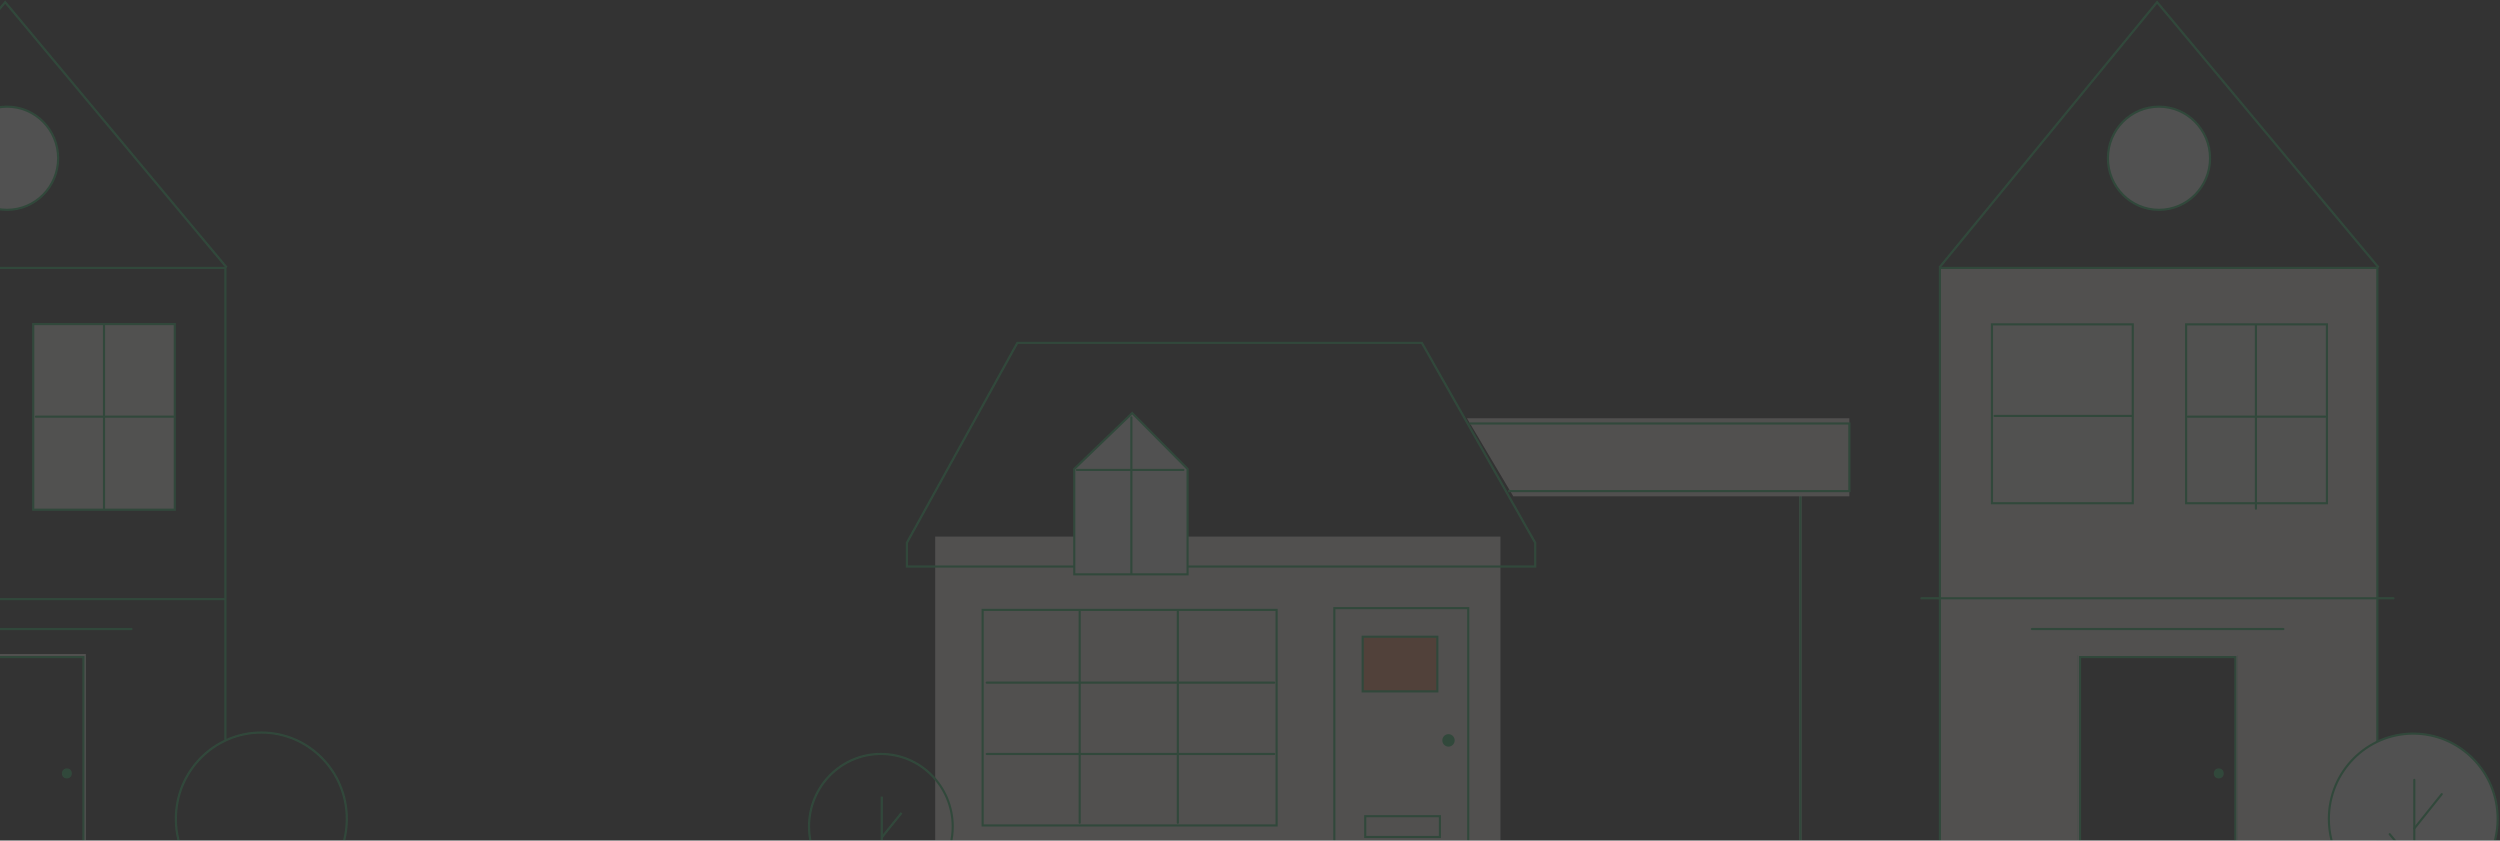 <svg width="1160" height="390" viewBox="0 0 1160 390" fill="none" xmlns="http://www.w3.org/2000/svg">
<rect x="0" y="0" width="1160" height="390" fill="#333333" stroke="none"/>
<g opacity="0.15">
<path d="M696.199 248.992H433.935V410.096H705.758V397.425H696.199V248.992Z" fill="#FFF8F4"/>
<path d="M420.792 262.87H434.104H695.689H712.329V251.854L659.746 159.087H472.044L420.792 251.854V262.87Z" stroke="#2ac56c" stroke-linecap="round"/>
<path d="M498.455 217.592V266.49H551.028V217.592L525.353 191.67L498.455 217.592Z" fill="white" stroke="#2ac56c" stroke-linecap="round"/>
<path d="M524.954 193.671V266.239M549.095 218.054H499.663" stroke="#2ac56c" stroke-linecap="round"/>
<rect x="455.942" y="282.994" width="136.405" height="100.014" stroke="#2ac56c"/>
<path d="M500.977 283.655V381.766" stroke="#2ac56c" stroke-linecap="round"/>
<path d="M546.512 283.655V381.766" stroke="#2ac56c" stroke-linecap="round"/>
<path d="M457.838 316.745H591.249" stroke="#2ac56c" stroke-linecap="round"/>
<path d="M457.838 349.836H591.249" stroke="#2ac56c" stroke-linecap="round"/>
<path d="M681.263 282.178H619.133V398.632H681.263V282.178Z" stroke="#2ac56c" stroke-linecap="round"/>
<path d="M632.276 320.795V295.453H666.926V320.795H632.276Z" fill="#FF9264" stroke="#2ac56c" stroke-linecap="round"/>
<path d="M633.471 388.374V378.72H668.121V388.374H633.471Z" stroke="#2ac56c" stroke-linecap="round"/>
<ellipse cx="672.101" cy="343.542" rx="2.874" ry="2.903" fill="#2ac56c"/>
<path d="M428.312 410.758C436.646 404.637 442.064 394.711 442.064 383.507C442.064 364.911 427.138 349.836 408.726 349.836C390.314 349.836 375.388 364.911 375.388 383.507C375.388 394.711 380.806 404.637 389.14 410.758" stroke="#2ac56c"/>
<path d="M409.143 369.618V410.865" stroke="#2ac56c"/>
<path d="M409.143 388.558L418.311 377.194" stroke="#2ac56c"/>
<path d="M900.13 124.33V411.343H964.315V304.544H1037.8V411.343H1103.08V124.33H900.13Z" fill="#FFF8F4" stroke="#2ac56c" stroke-linecap="round"/>
<path d="M1025.46 73.431C1025.46 86.653 1014.85 97.362 1001.77 97.362C988.691 97.362 978.081 86.653 978.081 73.431C978.081 60.21 988.691 49.5 1001.77 49.5C1014.85 49.5 1025.46 60.21 1025.46 73.431Z" fill="white" stroke="#2ac56c"/>
<rect x="924.262" y="150.5" width="65.337" height="83" fill="#FFFCF7" stroke="#2ac56c"/>
<path d="M989.268 193H925.466" stroke="#2ac56c" stroke-linecap="round"/>
<rect x="1014.36" y="150.5" width="65.337" height="83" fill="#FFFCF7" stroke="#2ac56c"/>
<path d="M1078.94 193.335H1015.13" stroke="#2ac56c" stroke-linecap="round"/>
<path d="M1046.75 150.842V236.032" stroke="#2ac56c" stroke-linecap="round"/>
<path d="M1037.8 408.93V303.941H964.315V408.93" stroke="#FFF8F4" stroke-linecap="square"/>
<path d="M1037.2 304.877H965.126V411.344H1037.2V304.877Z" stroke="#2ac56c" stroke-linecap="round"/>
<ellipse cx="1029.5" cy="358.868" rx="2.299" ry="2.322" fill="#2ac56c"/>
<path d="M942.808 291.873H1059.49" stroke="#2ac56c" stroke-linecap="round"/>
<path d="M891.553 277.592H1110.55" stroke="#2ac56c" stroke-linecap="round"/>
<path d="M1158.91 379.96C1158.91 358.108 1141.37 340.402 1119.75 340.402C1098.12 340.402 1080.59 358.108 1080.59 379.96C1080.59 393.065 1086.89 404.68 1096.61 411.878H1142.88C1152.6 404.68 1158.91 393.065 1158.91 379.96Z" fill="white" stroke="#2ac56c"/>
<path d="M1120.24 361.866V410.936" stroke="#2ac56c" stroke-linecap="round"/>
<path d="M1120.24 384.398L1132.97 368.484" stroke="#2ac56c" stroke-linecap="round"/>
<path d="M1119.75 400.414L1108.82 387.061" stroke="#2ac56c" stroke-linecap="round"/>
<path d="M899.917 124.091L1000.88 1L1103.63 124.091" stroke="#2ac56c"/>
<path d="M104.593 343V124.33H-98.354V411.343H-66.261H-34.169V304.544H39.313V411.343" stroke="#2ac56c" stroke-linecap="round"/>
<path d="M26.975 73.431C26.975 86.653 16.365 97.362 3.286 97.362C-9.792 97.362 -20.403 86.653 -20.403 73.431C-20.403 60.21 -9.792 49.5 3.286 49.5C16.365 49.5 26.975 60.21 26.975 73.431Z" fill="white" stroke="#2ac56c"/>
<rect x="15.425" y="150.373" width="65.676" height="86.126" fill="#FFFCF7" stroke="#2ac56c"/>
<path d="M80.451 193.335H16.65" stroke="#2ac56c" stroke-linecap="round"/>
<path d="M48.263 150.842V236.032" stroke="#2ac56c" stroke-linecap="round"/>
<path d="M39.313 408.93V303.941H-34.169V408.93" stroke="#FFF8F4" stroke-linecap="square"/>
<path d="M38.716 411.344V304.877H-33.357V411.344" stroke="#2ac56c" stroke-linecap="round"/>
<ellipse cx="31.019" cy="358.868" rx="2.299" ry="2.322" fill="#2ac56c"/>
<path d="M-55.675 291.873H61.007" stroke="#2ac56c" stroke-linecap="round"/>
<path d="M-108.911 278H103.96" stroke="#2ac56c" stroke-linecap="round"/>
<path d="M144.562 412.378C154.477 405.097 160.922 393.288 160.922 379.96C160.922 357.837 143.166 339.902 121.262 339.902C99.358 339.902 81.601 357.837 81.601 379.96C81.601 393.288 88.047 405.097 97.961 412.378" stroke="#2ac56c"/>
<path d="M-98.567 124.091L2.396 1L105.151 124.091" stroke="#2ac56c"/>
<path d="M835.396 229.08L835.396 410.096" stroke="#FFF8F4"/>
<path d="M835.396 229.08L835.396 410.096" stroke="#2ac56c"/>
<path d="M858.098 194.084H680.667L702.173 230.287H858.098V194.084Z" fill="#FFF8F4"/>
<path d="M681.861 196.497H858.098V227.873H699.783" stroke="#2ac56c"/>
</g>
</svg>
